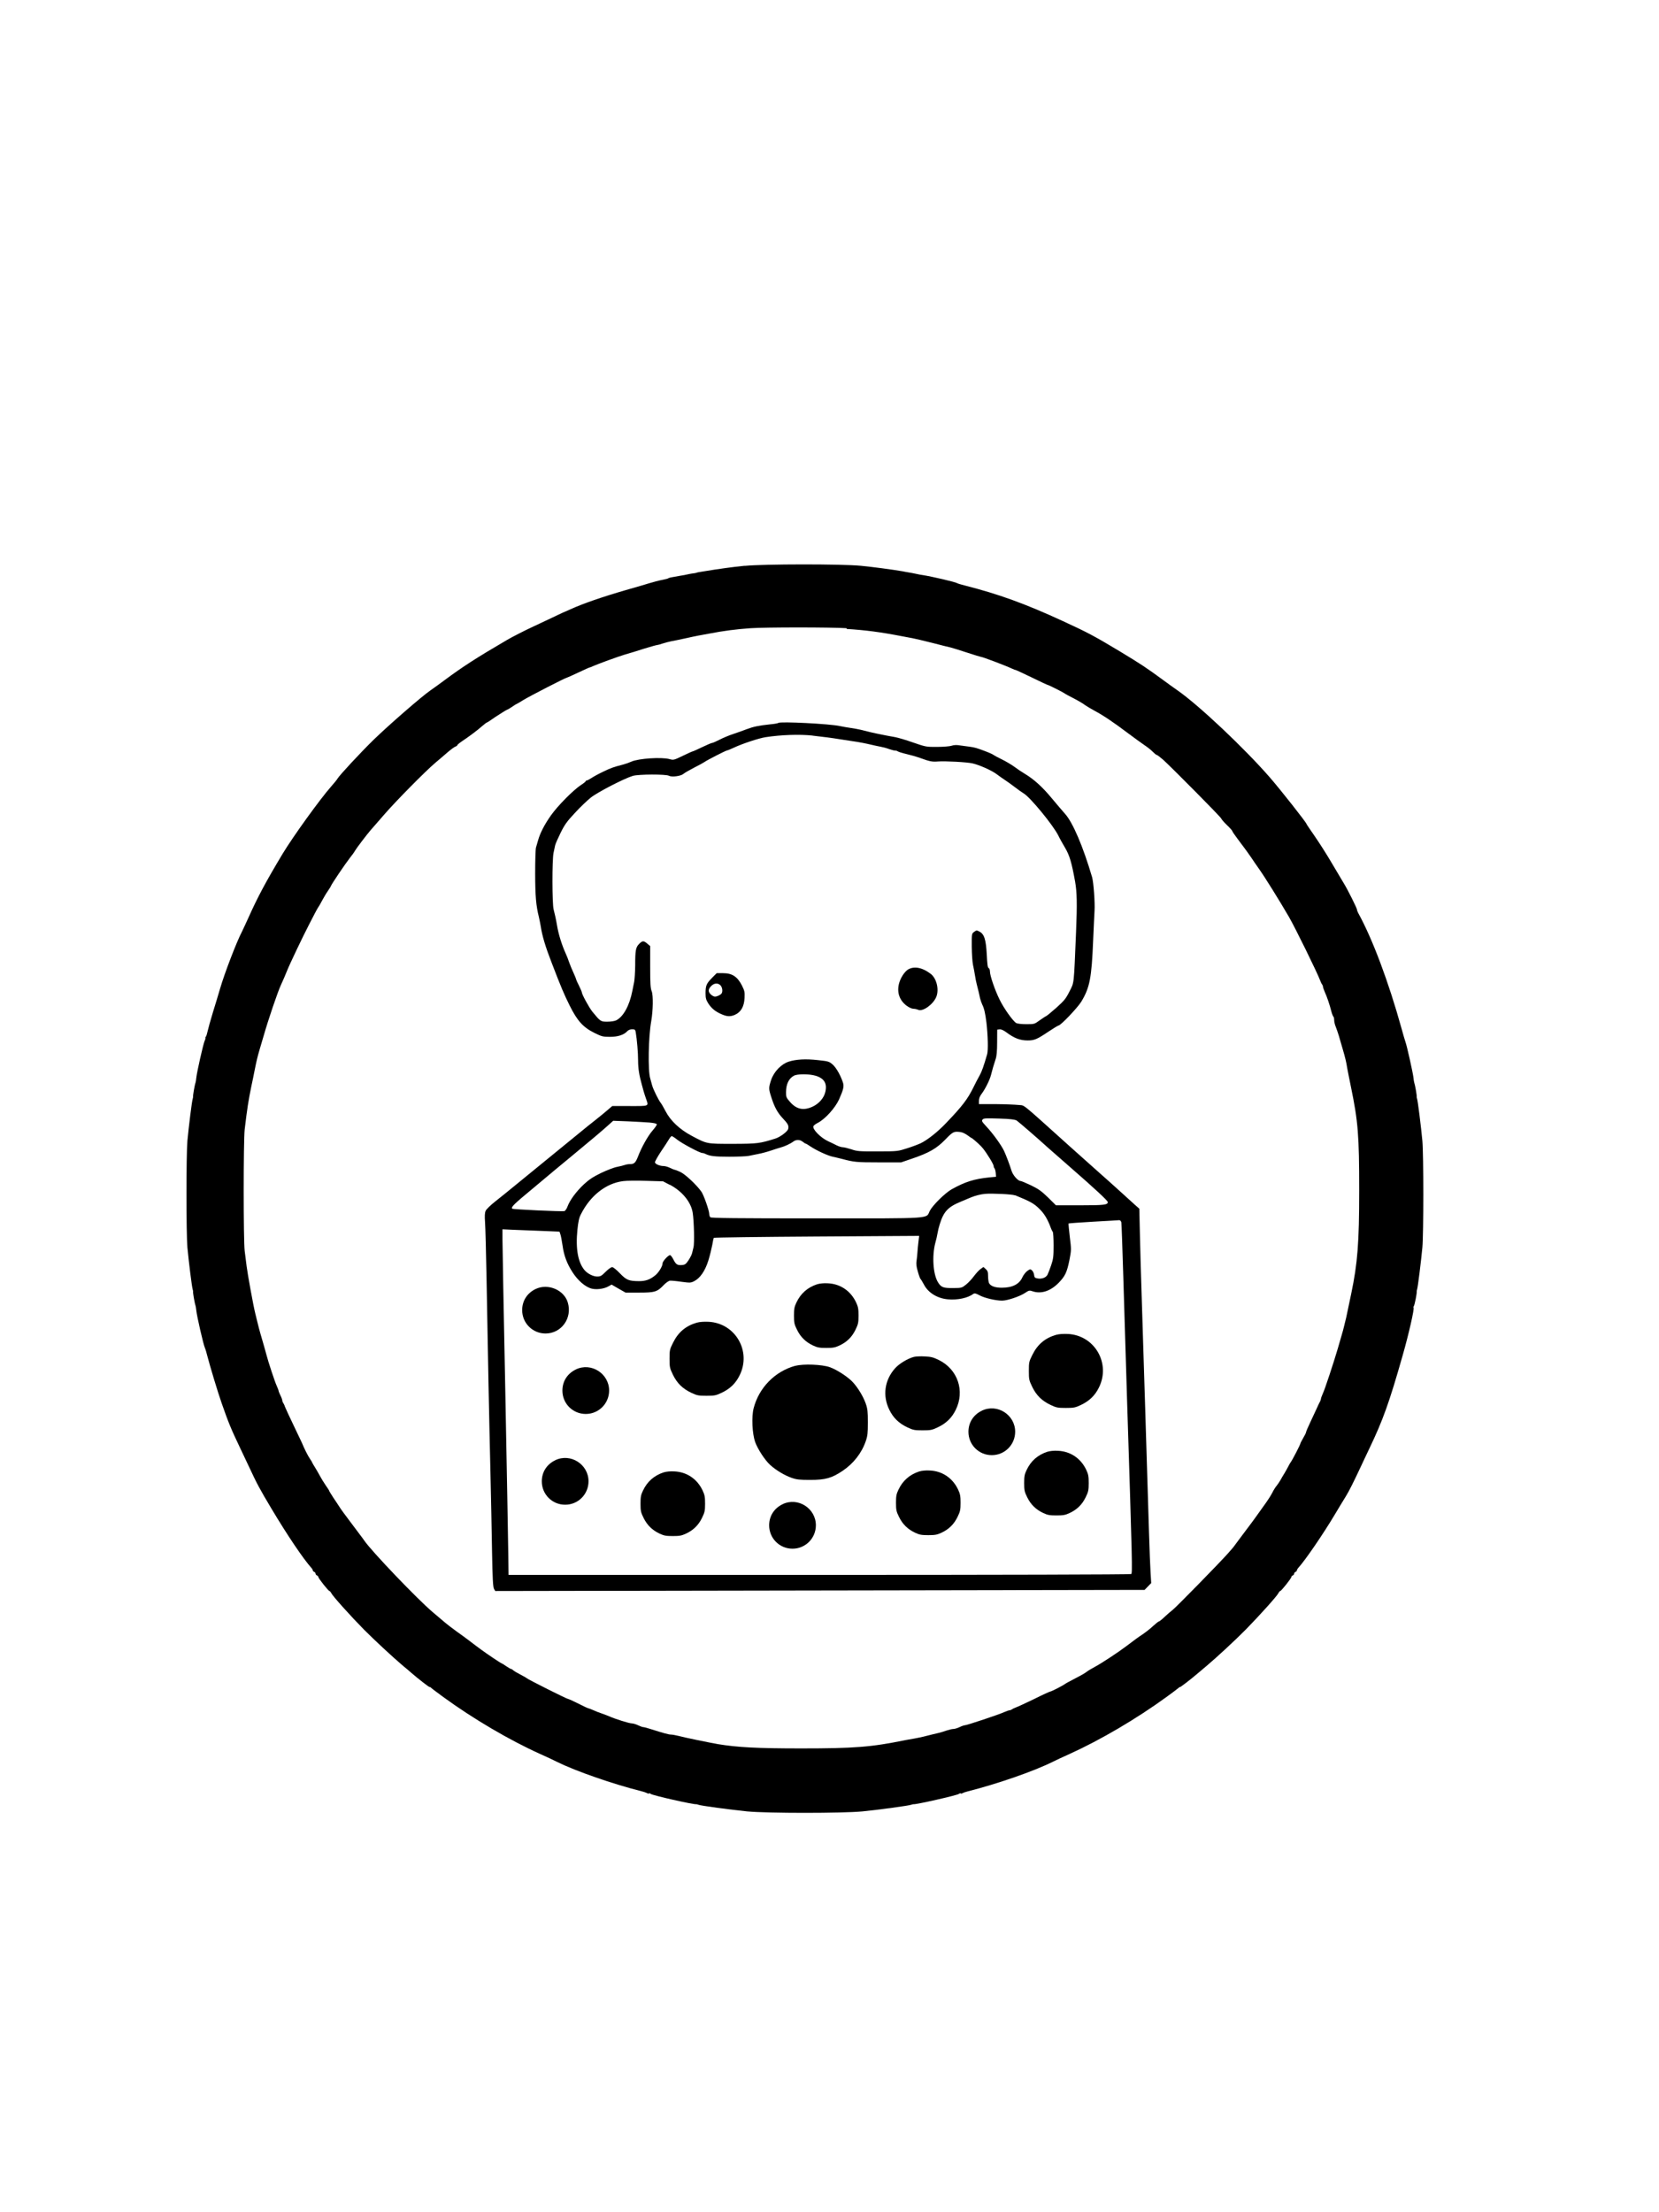 <!-- Generated by IcoMoon.io -->
<svg version="1.1" xmlns="http://www.w3.org/2000/svg" width="24" height="32" viewBox="0 0 24 32">
<title>icon</title>
<path d="M10.772 8.184c-0.154 0.015-0.39 0.047-0.586 0.080-0.022 0.004-0.056 0.009-0.074 0.012s-0.034 0.007-0.034 0.008c0 0.001-0.015 0.005-0.034 0.008-0.019 0.001-0.050 0.007-0.072 0.011-0.020 0.004-0.051 0.011-0.070 0.015-0.019 0.003-0.047 0.008-0.065 0.011-0.129 0.022-0.153 0.027-0.165 0.034-0.014 0.008-0.023 0.011-0.081 0.023-0.015 0.003-0.041 0.008-0.057 0.012-0.018 0.004-0.042 0.011-0.054 0.014-0.014 0.003-0.054 0.015-0.092 0.026-0.037 0.012-0.187 0.056-0.332 0.097-0.345 0.1-0.62 0.195-0.805 0.279-0.037 0.016-0.070 0.031-0.074 0.033-0.004 0-0.053 0.023-0.108 0.049-0.056 0.027-0.214 0.102-0.352 0.166s-0.31 0.153-0.382 0.195c-0.445 0.26-0.644 0.389-0.897 0.577-0.074 0.056-0.169 0.123-0.21 0.152-0.12 0.081-0.613 0.51-0.824 0.716-0.191 0.187-0.495 0.514-0.522 0.562-0.007 0.014-0.047 0.062-0.089 0.11-0.165 0.187-0.556 0.73-0.705 0.977-0.246 0.41-0.36 0.624-0.497 0.93-0.038 0.085-0.080 0.173-0.091 0.196-0.073 0.137-0.252 0.601-0.317 0.826-0.024 0.081-0.070 0.237-0.104 0.344-0.033 0.108-0.066 0.227-0.074 0.264-0.008 0.038-0.020 0.077-0.027 0.085-0.008 0.009-0.011 0.018-0.007 0.018s0 0.020-0.011 0.043c-0.022 0.053-0.112 0.453-0.12 0.532-0.003 0.030-0.008 0.064-0.012 0.074-0.011 0.027-0.038 0.184-0.035 0.199 0.001 0.005-0.001 0.020-0.005 0.031-0.011 0.026-0.058 0.407-0.077 0.609-0.018 0.202-0.018 1.341 0 1.543 0.019 0.202 0.066 0.583 0.077 0.609 0.004 0.011 0.007 0.026 0.005 0.031-0.003 0.015 0.024 0.172 0.035 0.199 0.004 0.011 0.009 0.045 0.012 0.074 0.008 0.080 0.1 0.481 0.122 0.533 0.011 0.026 0.028 0.083 0.039 0.129 0.033 0.13 0.153 0.529 0.206 0.678 0.099 0.284 0.135 0.371 0.268 0.65 0.042 0.089 0.099 0.208 0.125 0.264 0.119 0.256 0.156 0.324 0.326 0.609 0.231 0.387 0.46 0.726 0.577 0.857 0.012 0.012 0.022 0.030 0.022 0.037 0 0.008 0.009 0.018 0.020 0.022 0.011 0.005 0.020 0.016 0.020 0.026s0.009 0.020 0.020 0.026c0.011 0.004 0.020 0.014 0.020 0.022 0 0.019 0.146 0.203 0.161 0.203 0.005 0 0.018 0.014 0.026 0.030 0.019 0.042 0.28 0.332 0.474 0.529 0.144 0.145 0.422 0.403 0.564 0.523 0.030 0.024 0.085 0.070 0.122 0.103 0.095 0.083 0.264 0.214 0.264 0.204 0-0.004 0.011 0.001 0.024 0.014 0.012 0.012 0.091 0.070 0.172 0.13 0.437 0.318 0.956 0.623 1.401 0.824 0.085 0.038 0.196 0.089 0.246 0.115 0.271 0.134 0.803 0.319 1.222 0.425 0.038 0.009 0.074 0.023 0.083 0.028 0.008 0.007 0.019 0.008 0.023 0.003 0.005-0.004 0.018-0.001 0.027 0.007 0.026 0.022 0.62 0.156 0.658 0.149 0.004-0.001 0.018 0.003 0.028 0.007 0.033 0.015 0.478 0.074 0.709 0.097 0.302 0.028 1.366 0.028 1.668 0 0.231-0.023 0.677-0.083 0.709-0.097 0.011-0.004 0.024-0.008 0.030-0.007 0.034 0.007 0.632-0.129 0.656-0.149 0.009-0.008 0.022-0.011 0.027-0.007 0.004 0.005 0.015 0.004 0.023-0.003 0.008-0.005 0.046-0.019 0.083-0.028 0.421-0.106 0.953-0.291 1.22-0.424 0.051-0.026 0.164-0.078 0.249-0.116 0.445-0.202 0.964-0.506 1.401-0.824 0.083-0.060 0.16-0.118 0.173-0.13 0.012-0.012 0.023-0.018 0.023-0.014 0 0.009 0.169-0.122 0.264-0.204 0.038-0.032 0.092-0.078 0.122-0.103 0.142-0.119 0.421-0.378 0.564-0.523 0.194-0.198 0.455-0.487 0.474-0.529 0.008-0.016 0.020-0.030 0.026-0.030 0.015 0 0.161-0.184 0.161-0.203 0-0.008 0.009-0.018 0.020-0.022 0.011-0.005 0.020-0.016 0.020-0.026s0.009-0.020 0.020-0.026c0.011-0.004 0.020-0.014 0.020-0.022 0-0.007 0.009-0.024 0.022-0.038 0.102-0.112 0.363-0.495 0.525-0.767 0.057-0.097 0.13-0.215 0.16-0.264 0.049-0.080 0.107-0.195 0.225-0.447 0.022-0.049 0.076-0.161 0.118-0.25 0.196-0.41 0.286-0.661 0.481-1.347 0.088-0.309 0.171-0.673 0.156-0.688-0.004-0.004-0.001-0.014 0.005-0.022 0.011-0.015 0.045-0.185 0.041-0.207-0.001-0.005 0.001-0.020 0.005-0.031 0.011-0.026 0.058-0.407 0.077-0.609 0.018-0.202 0.018-1.341 0-1.543-0.019-0.202-0.066-0.583-0.077-0.609-0.004-0.011-0.007-0.026-0.005-0.031 0.003-0.015-0.024-0.172-0.035-0.199-0.004-0.011-0.009-0.045-0.012-0.074-0.007-0.069-0.097-0.471-0.116-0.518-0.007-0.020-0.034-0.11-0.058-0.199-0.185-0.667-0.418-1.289-0.623-1.661-0.011-0.019-0.020-0.043-0.020-0.053 0-0.020-0.135-0.291-0.189-0.378-0.020-0.034-0.099-0.165-0.173-0.291-0.074-0.127-0.188-0.305-0.252-0.397s-0.116-0.169-0.116-0.173c0-0.018-0.375-0.494-0.527-0.669-0.368-0.424-1.034-1.052-1.34-1.264-0.045-0.030-0.142-0.102-0.218-0.157-0.23-0.169-0.318-0.227-0.616-0.407-0.356-0.214-0.468-0.275-0.822-0.437-0.548-0.253-0.931-0.391-1.425-0.517-0.051-0.012-0.1-0.028-0.108-0.033-0.022-0.016-0.36-0.095-0.494-0.116-0.026-0.004-0.061-0.009-0.077-0.014-0.068-0.014-0.107-0.022-0.142-0.027-0.022-0.004-0.054-0.009-0.074-0.014-0.166-0.028-0.425-0.062-0.605-0.080-0.283-0.027-1.4-0.026-1.676 0.001zM12.25 9.098c0.268 0.016 0.494 0.046 0.803 0.106 0.042 0.008 0.11 0.020 0.149 0.028 0.038 0.007 0.168 0.038 0.287 0.068 0.119 0.031 0.238 0.061 0.264 0.066 0.026 0.007 0.133 0.039 0.237 0.074 0.104 0.034 0.195 0.062 0.202 0.062 0.022 0 0.348 0.123 0.451 0.171 0.023 0.011 0.046 0.019 0.051 0.019s0.111 0.049 0.233 0.108c0.122 0.060 0.226 0.108 0.231 0.108 0.012 0 0.218 0.104 0.24 0.12 0.007 0.007 0.069 0.041 0.135 0.074 0.068 0.035 0.141 0.079 0.162 0.096 0.023 0.016 0.088 0.056 0.143 0.085 0.12 0.064 0.267 0.162 0.483 0.325 0.087 0.065 0.192 0.141 0.233 0.169 0.041 0.027 0.096 0.070 0.122 0.097 0.026 0.026 0.051 0.047 0.060 0.047 0.007 0 0.049 0.033 0.092 0.070 0.131 0.119 0.83 0.824 0.839 0.849 0.004 0.012 0.042 0.056 0.084 0.096s0.076 0.079 0.076 0.085c0 0.007 0.035 0.058 0.078 0.115 0.114 0.152 0.154 0.206 0.195 0.267 0.019 0.030 0.072 0.106 0.116 0.169 0.080 0.112 0.298 0.462 0.43 0.69 0.089 0.153 0.409 0.805 0.452 0.92 0.009 0.026 0.023 0.053 0.030 0.060 0.005 0.008 0.011 0.022 0.011 0.031s0.012 0.043 0.026 0.076c0.030 0.064 0.072 0.187 0.096 0.284 0.009 0.035 0.023 0.068 0.028 0.072 0.007 0.004 0.012 0.027 0.012 0.051 0 0.026 0.011 0.069 0.023 0.097 0.012 0.030 0.032 0.089 0.046 0.134 0.012 0.045 0.037 0.127 0.053 0.183 0.041 0.139 0.054 0.199 0.066 0.277 0.007 0.037 0.031 0.162 0.055 0.277 0.103 0.498 0.119 0.701 0.119 1.496 0 0.753-0.023 1.053-0.116 1.496-0.008 0.034-0.024 0.112-0.037 0.176s-0.028 0.137-0.034 0.162c-0.007 0.026-0.019 0.077-0.028 0.115-0.008 0.037-0.027 0.107-0.042 0.156-0.014 0.049-0.038 0.13-0.053 0.183-0.054 0.185-0.189 0.597-0.217 0.652-0.014 0.032-0.026 0.064-0.026 0.072s-0.005 0.024-0.012 0.038c-0.008 0.012-0.031 0.062-0.053 0.111-0.023 0.049-0.065 0.141-0.096 0.206-0.031 0.064-0.055 0.123-0.055 0.131 0 0.007-0.018 0.045-0.041 0.083-0.022 0.038-0.041 0.074-0.041 0.080 0 0.015-0.119 0.245-0.141 0.272-0.008 0.011-0.024 0.038-0.035 0.061-0.011 0.022-0.035 0.065-0.053 0.095-0.019 0.030-0.046 0.076-0.060 0.102-0.015 0.026-0.038 0.060-0.051 0.076-0.015 0.016-0.045 0.062-0.065 0.103-0.022 0.042-0.061 0.104-0.088 0.141s-0.076 0.106-0.11 0.154c-0.034 0.049-0.083 0.115-0.108 0.149s-0.062 0.083-0.081 0.108c-0.019 0.026-0.055 0.074-0.081 0.108s-0.058 0.077-0.072 0.097c-0.014 0.022-0.058 0.074-0.099 0.119-0.135 0.152-0.749 0.778-0.801 0.819-0.028 0.022-0.083 0.069-0.12 0.104-0.038 0.037-0.074 0.065-0.081 0.065s-0.045 0.030-0.083 0.065c-0.039 0.037-0.104 0.088-0.145 0.116-0.076 0.050-0.133 0.093-0.244 0.177-0.116 0.088-0.359 0.248-0.453 0.298-0.051 0.027-0.107 0.061-0.122 0.074s-0.087 0.055-0.16 0.092c-0.073 0.038-0.139 0.073-0.149 0.081-0.026 0.022-0.2 0.111-0.215 0.111-0.007 0-0.112 0.047-0.231 0.107-0.12 0.058-0.241 0.114-0.267 0.123s-0.053 0.023-0.061 0.030c-0.007 0.005-0.020 0.011-0.030 0.011s-0.043 0.012-0.076 0.026c-0.074 0.035-0.543 0.191-0.571 0.191-0.012 0-0.047 0.012-0.077 0.027-0.031 0.015-0.072 0.027-0.091 0.027s-0.062 0.011-0.096 0.022c-0.034 0.012-0.085 0.028-0.115 0.035-0.053 0.012-0.111 0.026-0.217 0.053-0.030 0.008-0.088 0.019-0.129 0.027-0.041 0.007-0.102 0.018-0.135 0.024-0.498 0.102-0.743 0.12-1.509 0.12-0.635 0-0.919-0.015-1.205-0.062-0.13-0.023-0.481-0.095-0.566-0.118-0.043-0.011-0.093-0.020-0.112-0.020-0.033 0-0.112-0.022-0.298-0.081-0.046-0.015-0.092-0.027-0.103-0.027s-0.045-0.012-0.076-0.027c-0.030-0.015-0.072-0.027-0.092-0.027-0.035 0-0.244-0.065-0.324-0.102-0.022-0.009-0.070-0.028-0.108-0.041-0.037-0.012-0.093-0.034-0.125-0.049-0.033-0.014-0.062-0.026-0.068-0.026-0.007 0-0.072-0.030-0.146-0.068-0.074-0.037-0.142-0.068-0.15-0.068-0.018 0-0.57-0.277-0.596-0.299-0.009-0.008-0.054-0.034-0.096-0.055-0.043-0.022-0.088-0.049-0.1-0.060-0.011-0.011-0.026-0.019-0.031-0.019-0.007 0-0.038-0.019-0.072-0.041-0.032-0.023-0.062-0.041-0.066-0.041s-0.066-0.039-0.138-0.088c-0.118-0.080-0.171-0.118-0.357-0.26-0.027-0.020-0.093-0.069-0.146-0.106-0.053-0.038-0.134-0.099-0.18-0.138s-0.126-0.106-0.176-0.149c-0.221-0.187-0.884-0.88-0.988-1.033-0.012-0.019-0.045-0.061-0.070-0.095s-0.062-0.083-0.081-0.108c-0.019-0.026-0.056-0.074-0.081-0.108-0.049-0.064-0.112-0.15-0.135-0.188-0.008-0.012-0.042-0.065-0.079-0.119-0.035-0.054-0.064-0.1-0.064-0.106 0-0.004-0.022-0.038-0.049-0.076-0.027-0.039-0.065-0.102-0.085-0.139s-0.053-0.095-0.073-0.126c-0.020-0.032-0.037-0.061-0.037-0.064 0-0.004-0.015-0.030-0.034-0.057-0.030-0.043-0.084-0.152-0.115-0.229-0.007-0.015-0.060-0.127-0.119-0.25s-0.116-0.245-0.126-0.271c-0.008-0.026-0.022-0.053-0.028-0.060-0.005-0.008-0.011-0.022-0.011-0.031 0-0.011-0.012-0.045-0.027-0.074-0.015-0.031-0.027-0.061-0.027-0.068s-0.012-0.037-0.026-0.069c-0.027-0.057-0.123-0.348-0.149-0.449-0.007-0.030-0.033-0.118-0.055-0.196s-0.049-0.165-0.055-0.194c-0.007-0.027-0.018-0.074-0.026-0.104-0.007-0.030-0.019-0.077-0.026-0.106-0.028-0.111-0.112-0.575-0.125-0.682-0.008-0.061-0.020-0.161-0.028-0.221-0.019-0.143-0.019-1.596 0-1.76 0.037-0.309 0.054-0.416 0.095-0.616 0.015-0.070 0.038-0.18 0.050-0.244 0.026-0.129 0.039-0.187 0.074-0.305 0.014-0.045 0.038-0.127 0.054-0.183 0.069-0.242 0.207-0.647 0.252-0.742 0.027-0.057 0.066-0.149 0.088-0.204 0.039-0.099 0.23-0.498 0.313-0.658 0.023-0.045 0.062-0.119 0.085-0.165 0.024-0.047 0.050-0.092 0.057-0.102 0.008-0.009 0.031-0.051 0.053-0.092s0.058-0.103 0.083-0.138c0.024-0.035 0.045-0.069 0.045-0.073 0-0.014 0.203-0.315 0.271-0.402 0.034-0.043 0.068-0.089 0.074-0.103 0.024-0.042 0.173-0.237 0.229-0.302 0.031-0.034 0.119-0.137 0.198-0.227 0.168-0.194 0.59-0.621 0.732-0.742 0.056-0.046 0.138-0.118 0.185-0.158s0.097-0.077 0.112-0.081c0.014-0.005 0.026-0.014 0.026-0.020 0-0.005 0.026-0.028 0.058-0.050 0.104-0.069 0.242-0.172 0.3-0.225 0.031-0.027 0.061-0.050 0.065-0.050s0.037-0.020 0.072-0.045c0.034-0.023 0.072-0.050 0.085-0.057 0.012-0.008 0.047-0.030 0.080-0.051 0.032-0.020 0.061-0.037 0.066-0.037 0.004 0 0.034-0.019 0.068-0.041 0.032-0.023 0.062-0.041 0.066-0.041 0.003 0 0.047-0.026 0.097-0.057 0.091-0.056 0.609-0.322 0.627-0.322 0.005 0 0.080-0.034 0.165-0.074s0.16-0.074 0.165-0.074c0.005 0 0.028-0.009 0.051-0.020 0.069-0.031 0.36-0.137 0.463-0.168 0.053-0.015 0.175-0.051 0.271-0.083 0.097-0.030 0.184-0.054 0.194-0.054 0.008 0 0.043-0.009 0.079-0.022 0.034-0.011 0.091-0.026 0.126-0.033 0.034-0.005 0.12-0.024 0.191-0.039 0.070-0.016 0.162-0.035 0.203-0.043 0.041-0.007 0.106-0.019 0.142-0.026 0.221-0.043 0.406-0.066 0.609-0.080 0.219-0.015 1.16-0.015 1.387 0z"></path>
<path d="M11.258 10.458c-0.005 0.005-0.060 0.015-0.12 0.020-0.166 0.018-0.238 0.033-0.336 0.070-0.049 0.019-0.137 0.050-0.196 0.070-0.060 0.019-0.149 0.057-0.199 0.083s-0.097 0.046-0.107 0.046c-0.008 0-0.073 0.027-0.143 0.061s-0.131 0.061-0.137 0.061c-0.005 0-0.069 0.028-0.142 0.064-0.129 0.062-0.134 0.064-0.194 0.047-0.115-0.031-0.448-0.009-0.55 0.037-0.031 0.014-0.084 0.033-0.115 0.041-0.143 0.037-0.18 0.050-0.288 0.102-0.064 0.030-0.141 0.072-0.171 0.092-0.031 0.020-0.064 0.038-0.072 0.038s-0.015 0.004-0.015 0.011c0 0.005-0.030 0.030-0.068 0.054-0.111 0.073-0.334 0.298-0.432 0.436-0.095 0.133-0.16 0.26-0.189 0.365-0.009 0.034-0.023 0.080-0.030 0.103s-0.012 0.194-0.012 0.379c0.001 0.326 0.012 0.458 0.054 0.628 0.008 0.034 0.020 0.095 0.027 0.135 0.020 0.135 0.069 0.298 0.156 0.521 0.139 0.363 0.184 0.467 0.261 0.621 0.111 0.225 0.198 0.319 0.361 0.399 0.103 0.051 0.122 0.056 0.222 0.056 0.116 0 0.204-0.028 0.253-0.083 0.014-0.015 0.041-0.026 0.068-0.026 0.041 0 0.046 0.005 0.053 0.043 0.018 0.106 0.034 0.298 0.034 0.41 0 0.111 0.016 0.213 0.054 0.348 0.007 0.028 0.019 0.072 0.026 0.095 0.007 0.024 0.022 0.072 0.034 0.106 0.041 0.115 0.054 0.108-0.234 0.108h-0.254l-0.064 0.055c-0.035 0.031-0.111 0.093-0.169 0.139-0.058 0.045-0.184 0.146-0.279 0.225-0.096 0.078-0.23 0.188-0.299 0.244-0.152 0.123-0.405 0.332-0.6 0.49-0.079 0.065-0.202 0.165-0.275 0.222-0.077 0.061-0.137 0.119-0.146 0.142-0.012 0.028-0.015 0.077-0.008 0.165 0.005 0.069 0.015 0.444 0.022 0.835 0.018 1.030 0.038 2.055 0.056 2.782 0.008 0.349 0.019 0.865 0.023 1.144 0.007 0.393 0.014 0.514 0.028 0.54l0.018 0.032 9.394-0.016 0.096-0.099-0.009-0.143c-0.005-0.080-0.016-0.347-0.023-0.592-0.007-0.246-0.019-0.639-0.027-0.873-0.007-0.234-0.019-0.619-0.026-0.853-0.027-0.839-0.041-1.286-0.054-1.719-0.008-0.242-0.019-0.619-0.024-0.837l-0.009-0.398-0.070-0.062c-0.038-0.035-0.141-0.127-0.227-0.206s-0.202-0.181-0.257-0.23c-0.056-0.049-0.26-0.231-0.456-0.407-0.736-0.662-0.638-0.582-0.739-0.596-0.050-0.005-0.199-0.011-0.33-0.012h-0.241v-0.049c0-0.033 0.012-0.065 0.038-0.099 0.049-0.064 0.116-0.196 0.135-0.269 0.009-0.031 0.023-0.083 0.031-0.115 0.009-0.031 0.026-0.084 0.037-0.118 0.015-0.042 0.022-0.118 0.022-0.244l0.001-0.183 0.034-0.004c0.023-0.003 0.057 0.012 0.096 0.041 0.118 0.088 0.2 0.119 0.311 0.119 0.096 0 0.135-0.016 0.3-0.127 0.074-0.049 0.139-0.089 0.146-0.089 0.031 0 0.273-0.254 0.329-0.344 0.123-0.204 0.15-0.342 0.172-0.888 0.008-0.175 0.016-0.367 0.020-0.426 0.008-0.112-0.014-0.416-0.035-0.487-0.131-0.445-0.279-0.792-0.391-0.916-0.035-0.039-0.122-0.142-0.195-0.229-0.133-0.161-0.256-0.272-0.389-0.352-0.041-0.024-0.108-0.069-0.149-0.1-0.041-0.030-0.123-0.079-0.183-0.108s-0.111-0.057-0.115-0.061c-0.009-0.009-0.062-0.034-0.135-0.061-0.111-0.042-0.141-0.051-0.223-0.062-0.045-0.005-0.11-0.015-0.143-0.019-0.038-0.007-0.083-0.004-0.112 0.007-0.026 0.008-0.12 0.016-0.207 0.016-0.157 0.001-0.164 0-0.349-0.064-0.104-0.037-0.219-0.070-0.257-0.077-0.037-0.007-0.096-0.018-0.131-0.024-0.037-0.008-0.093-0.019-0.129-0.026-0.061-0.012-0.099-0.022-0.241-0.057-0.030-0.007-0.093-0.019-0.142-0.026s-0.118-0.019-0.156-0.027c-0.142-0.033-0.866-0.069-0.891-0.046zM11.756 10.641c0.16 0.018 0.277 0.033 0.399 0.053 0.049 0.008 0.127 0.020 0.176 0.027 0.1 0.014 0.196 0.033 0.284 0.054 0.034 0.008 0.088 0.020 0.122 0.026s0.088 0.020 0.122 0.033c0.034 0.012 0.073 0.023 0.088 0.023 0.016 0 0.034 0.005 0.041 0.012 0.008 0.005 0.045 0.018 0.081 0.027 0.123 0.030 0.175 0.045 0.244 0.069 0.138 0.050 0.173 0.057 0.256 0.050 0.099-0.008 0.426 0.009 0.502 0.028 0.099 0.023 0.269 0.099 0.338 0.149 0.038 0.028 0.095 0.069 0.129 0.091s0.097 0.068 0.142 0.102c0.045 0.035 0.104 0.077 0.131 0.093 0.095 0.057 0.425 0.459 0.499 0.608 0.024 0.050 0.068 0.127 0.095 0.172 0.068 0.115 0.097 0.213 0.148 0.494 0.027 0.153 0.031 0.321 0.014 0.724-0.033 0.791-0.026 0.728-0.095 0.865-0.053 0.106-0.076 0.133-0.19 0.236-0.070 0.062-0.138 0.118-0.149 0.122s-0.054 0.033-0.095 0.062c-0.073 0.053-0.076 0.054-0.19 0.054-0.069 0-0.127-0.007-0.146-0.016-0.047-0.027-0.179-0.211-0.242-0.341-0.068-0.138-0.139-0.345-0.139-0.405 0-0.023-0.008-0.046-0.019-0.050-0.014-0.005-0.020-0.056-0.027-0.198-0.012-0.218-0.037-0.294-0.107-0.33-0.038-0.020-0.043-0.020-0.076 0.005-0.035 0.026-0.035 0.026-0.034 0.214 0.001 0.103 0.009 0.222 0.018 0.263 0.009 0.041 0.022 0.108 0.028 0.149s0.018 0.1 0.026 0.131c0.022 0.083 0.038 0.153 0.049 0.207 0.007 0.026 0.020 0.065 0.031 0.088 0.027 0.053 0.043 0.122 0.060 0.257 0.022 0.19 0.027 0.402 0.011 0.46-0.051 0.176-0.077 0.25-0.111 0.311-0.022 0.037-0.061 0.114-0.088 0.169-0.084 0.171-0.162 0.273-0.397 0.518-0.123 0.129-0.267 0.242-0.365 0.29-0.034 0.016-0.122 0.050-0.196 0.073-0.134 0.043-0.137 0.045-0.426 0.045-0.268 0.001-0.298-0.001-0.382-0.030-0.050-0.016-0.106-0.030-0.125-0.030-0.018 0-0.056-0.012-0.085-0.026-0.028-0.015-0.085-0.042-0.126-0.061-0.108-0.050-0.229-0.173-0.213-0.217 0.005-0.012 0.031-0.032 0.061-0.047 0.107-0.054 0.253-0.215 0.31-0.34 0.062-0.139 0.074-0.187 0.058-0.24-0.033-0.104-0.099-0.222-0.152-0.267-0.050-0.043-0.062-0.046-0.21-0.062-0.18-0.020-0.317-0.012-0.424 0.022-0.108 0.035-0.214 0.145-0.254 0.264-0.037 0.111-0.037 0.129-0.001 0.241 0.047 0.149 0.091 0.231 0.166 0.311 0.080 0.084 0.093 0.111 0.081 0.158-0.009 0.037-0.115 0.116-0.183 0.138-0.229 0.072-0.263 0.076-0.615 0.077-0.384 0-0.374 0.003-0.597-0.116-0.175-0.093-0.307-0.218-0.378-0.355-0.028-0.053-0.058-0.107-0.068-0.118-0.031-0.037-0.11-0.195-0.127-0.257-0.009-0.034-0.022-0.080-0.028-0.102-0.034-0.111-0.026-0.597 0.015-0.826 0.027-0.154 0.030-0.376 0.007-0.433-0.018-0.041-0.022-0.108-0.022-0.352v-0.302l-0.042-0.035c-0.053-0.045-0.069-0.045-0.118 0.004s-0.057 0.092-0.057 0.313c-0.001 0.093-0.008 0.199-0.015 0.237-0.007 0.037-0.019 0.095-0.026 0.129-0.041 0.213-0.13 0.374-0.233 0.426-0.024 0.012-0.079 0.020-0.13 0.020-0.095 0-0.099-0.003-0.214-0.143-0.046-0.056-0.154-0.253-0.154-0.282 0-0.008-0.019-0.051-0.041-0.096-0.023-0.045-0.041-0.085-0.041-0.092 0-0.005-0.018-0.049-0.039-0.095s-0.050-0.114-0.062-0.15c-0.012-0.037-0.035-0.097-0.053-0.135-0.054-0.12-0.102-0.273-0.123-0.401-0.014-0.085-0.033-0.168-0.049-0.23-0.022-0.079-0.023-0.722-0.001-0.819 0.008-0.038 0.019-0.087 0.023-0.108 0.005-0.023 0.041-0.104 0.079-0.181 0.058-0.118 0.092-0.165 0.206-0.287 0.074-0.081 0.179-0.181 0.23-0.222 0.099-0.079 0.481-0.276 0.609-0.315 0.083-0.024 0.478-0.026 0.524-0.001 0.041 0.022 0.172 0.004 0.207-0.027 0.015-0.014 0.085-0.054 0.156-0.091 0.070-0.035 0.138-0.073 0.149-0.081 0.027-0.022 0.311-0.168 0.328-0.168 0.007 0 0.050-0.018 0.096-0.039 0.119-0.057 0.367-0.139 0.463-0.153 0.222-0.034 0.487-0.043 0.677-0.023zM11.797 15.56c0.127 0.038 0.172 0.112 0.142 0.237-0.020 0.087-0.093 0.169-0.184 0.211-0.13 0.060-0.231 0.039-0.324-0.066-0.057-0.065-0.061-0.074-0.060-0.145 0.001-0.116 0.041-0.198 0.115-0.237 0.051-0.027 0.217-0.027 0.31 0zM14.707 16.208c0.028 0.019 0.294 0.248 0.453 0.393 0.034 0.031 0.173 0.153 0.31 0.272 0.374 0.326 0.556 0.495 0.556 0.516 0 0.039-0.056 0.046-0.401 0.046h-0.349l-0.115-0.114c-0.096-0.093-0.139-0.123-0.248-0.176-0.072-0.034-0.139-0.062-0.15-0.062-0.037 0-0.111-0.085-0.13-0.149-0.022-0.073-0.077-0.219-0.107-0.284-0.039-0.084-0.165-0.259-0.264-0.363-0.057-0.062-0.064-0.074-0.047-0.093 0.015-0.019 0.046-0.020 0.238-0.014 0.165 0.005 0.229 0.014 0.253 0.028zM9.398 16.238c0.070 0.007 0.104 0.015 0.104 0.027 0 0.009-0.027 0.049-0.062 0.089-0.068 0.078-0.16 0.244-0.208 0.37-0.037 0.095-0.057 0.115-0.116 0.115-0.024 0-0.058 0.005-0.076 0.012s-0.068 0.019-0.112 0.028c-0.045 0.008-0.15 0.049-0.234 0.089-0.119 0.058-0.173 0.095-0.249 0.165-0.11 0.104-0.2 0.226-0.234 0.317-0.012 0.035-0.034 0.065-0.047 0.069-0.034 0.008-0.742-0.024-0.753-0.035-0.022-0.022 0.016-0.060 0.306-0.3 0.068-0.057 0.165-0.138 0.319-0.267 0.051-0.043 0.158-0.131 0.237-0.196 0.269-0.222 0.436-0.363 0.517-0.436l0.081-0.073 0.211 0.008c0.116 0.005 0.259 0.014 0.317 0.018zM14.056 16.46c0.061 0.046 0.135 0.115 0.165 0.153 0.069 0.089 0.154 0.23 0.154 0.256 0 0.011 0.005 0.024 0.012 0.031 0.007 0.008 0.015 0.038 0.018 0.068l0.004 0.054-0.095 0.009c-0.221 0.022-0.353 0.064-0.548 0.173-0.095 0.054-0.272 0.229-0.314 0.309-0.062 0.12 0.088 0.111-1.637 0.111-1.167 0-1.527-0.004-1.539-0.016-0.009-0.009-0.016-0.031-0.016-0.049 0-0.047-0.079-0.271-0.112-0.319-0.066-0.096-0.234-0.254-0.305-0.287-0.039-0.018-0.076-0.032-0.081-0.032-0.007 0-0.037-0.012-0.068-0.027-0.030-0.015-0.072-0.027-0.092-0.027-0.060 0-0.127-0.030-0.127-0.055 0-0.012 0.038-0.081 0.085-0.152 0.047-0.069 0.099-0.149 0.115-0.176 0.016-0.028 0.035-0.050 0.043-0.050s0.045 0.024 0.081 0.053c0.070 0.055 0.325 0.191 0.36 0.191 0.011 0 0.030 0.005 0.043 0.012 0.066 0.034 0.137 0.042 0.347 0.042 0.125 0 0.252-0.005 0.283-0.012s0.093-0.019 0.138-0.028c0.045-0.008 0.127-0.030 0.183-0.049s0.12-0.039 0.142-0.045c0.054-0.014 0.141-0.054 0.181-0.085 0.042-0.031 0.095-0.031 0.137 0.003 0.019 0.015 0.038 0.027 0.043 0.027s0.037 0.018 0.069 0.041c0.087 0.058 0.249 0.133 0.321 0.148 0.034 0.007 0.095 0.022 0.135 0.032 0.171 0.046 0.213 0.050 0.529 0.050h0.326l0.158-0.054c0.244-0.083 0.355-0.146 0.482-0.277 0.104-0.108 0.122-0.118 0.2-0.11 0.054 0.005 0.085 0.022 0.177 0.089zM9.684 17.134c0.181 0.093 0.313 0.252 0.337 0.409 0.019 0.122 0.027 0.448 0.011 0.501-0.007 0.026-0.016 0.064-0.020 0.083-0.004 0.020-0.027 0.065-0.051 0.102-0.038 0.057-0.051 0.066-0.095 0.070-0.066 0.005-0.087-0.007-0.123-0.078-0.016-0.032-0.038-0.062-0.047-0.065-0.023-0.007-0.111 0.087-0.111 0.119 0 0.042-0.058 0.137-0.111 0.177-0.073 0.058-0.135 0.080-0.23 0.080-0.148-0.001-0.183-0.016-0.277-0.114-0.049-0.051-0.096-0.089-0.111-0.089s-0.058 0.030-0.095 0.068c-0.060 0.060-0.074 0.068-0.123 0.068-0.056 0-0.134-0.039-0.179-0.089-0.097-0.112-0.134-0.311-0.106-0.586 0.012-0.115 0.024-0.175 0.049-0.222 0.135-0.272 0.364-0.452 0.612-0.483 0.050-0.007 0.2-0.008 0.334-0.004l0.244 0.007 0.093 0.049zM14.684 17.289c0.223 0.091 0.277 0.12 0.361 0.206 0.064 0.064 0.114 0.148 0.156 0.265 0.009 0.026 0.023 0.053 0.030 0.060 0.005 0.008 0.011 0.095 0.011 0.195 0 0.157-0.004 0.194-0.034 0.283-0.019 0.055-0.043 0.119-0.054 0.141-0.023 0.043-0.085 0.066-0.149 0.053-0.034-0.007-0.042-0.015-0.045-0.050-0.003-0.023-0.016-0.053-0.030-0.065-0.024-0.022-0.028-0.022-0.069 0.008-0.023 0.016-0.054 0.057-0.069 0.088-0.045 0.103-0.145 0.154-0.3 0.154-0.097 0-0.16-0.023-0.184-0.066-0.007-0.015-0.014-0.060-0.014-0.1 0-0.060-0.005-0.078-0.033-0.103l-0.034-0.031-0.042 0.030c-0.023 0.016-0.065 0.062-0.095 0.102-0.028 0.039-0.080 0.095-0.114 0.122-0.061 0.049-0.064 0.050-0.187 0.051-0.143 0.001-0.173-0.009-0.219-0.083-0.072-0.114-0.089-0.383-0.039-0.571 0.012-0.041 0.026-0.102 0.031-0.135s0.020-0.095 0.033-0.135c0.056-0.181 0.118-0.249 0.303-0.325 0.057-0.024 0.123-0.051 0.145-0.061 0.065-0.027 0.143-0.047 0.21-0.053 0.102-0.008 0.391 0.005 0.43 0.022zM16.222 17.681c0.003 0.018 0.016 0.37 0.028 0.782s0.037 1.207 0.054 1.767c0.077 2.405 0.080 2.526 0.060 2.539-0.011 0.007-1.937 0.012-4.513 0.012h-4.494l-0.004-0.302c-0.001-0.165-0.022-1.224-0.043-2.351-0.023-1.128-0.041-2.117-0.041-2.198v-0.148l0.2 0.009c0.11 0.004 0.295 0.012 0.412 0.016l0.213 0.009 0.014 0.042c0.008 0.023 0.020 0.093 0.030 0.157 0.020 0.149 0.065 0.267 0.149 0.395 0.074 0.112 0.173 0.199 0.261 0.227 0.069 0.022 0.183 0.009 0.249-0.027l0.051-0.028 0.1 0.058 0.102 0.058h0.196c0.226 0 0.263-0.011 0.357-0.111 0.033-0.034 0.072-0.061 0.091-0.062 0.018-0.001 0.092 0.005 0.164 0.016 0.122 0.016 0.134 0.016 0.181-0.007 0.088-0.043 0.161-0.149 0.208-0.299 0.023-0.073 0.047-0.176 0.057-0.227 0.008-0.053 0.019-0.099 0.023-0.103 0.004-0.005 0.674-0.014 1.489-0.019l1.481-0.009-0.011 0.092c-0.007 0.051-0.012 0.118-0.014 0.148s-0.007 0.083-0.012 0.116c-0.008 0.047-0.004 0.087 0.018 0.161 0.015 0.055 0.033 0.103 0.039 0.107s0.028 0.041 0.049 0.080c0.060 0.118 0.196 0.202 0.349 0.214 0.141 0.012 0.284-0.019 0.365-0.078 0.019-0.014 0.035-0.009 0.091 0.020 0.070 0.039 0.234 0.077 0.326 0.077 0.074 0 0.254-0.060 0.329-0.11 0.057-0.038 0.068-0.041 0.107-0.027 0.126 0.045 0.265 0 0.384-0.123 0.092-0.095 0.118-0.15 0.154-0.328 0.028-0.146 0.028-0.149 0.005-0.336-0.012-0.103-0.020-0.189-0.018-0.192s0.164-0.015 0.357-0.026c0.194-0.011 0.363-0.020 0.375-0.022 0.015 0 0.026 0.011 0.030 0.028z"></path>
<path d="M13.128 14.030c-0.031 0.022-0.064 0.064-0.091 0.116-0.079 0.158-0.047 0.311 0.083 0.405 0.031 0.023 0.073 0.041 0.093 0.041s0.053 0.007 0.070 0.015c0.066 0.030 0.215-0.076 0.261-0.185 0.045-0.108 0.005-0.272-0.081-0.336-0.127-0.096-0.248-0.115-0.336-0.056z"></path>
<path d="M10.3 14.146c-0.080 0.080-0.093 0.111-0.093 0.222 0 0.069 0.007 0.095 0.039 0.146 0.046 0.072 0.104 0.12 0.195 0.158 0.077 0.034 0.125 0.035 0.187 0.009 0.089-0.038 0.137-0.118 0.143-0.245 0.004-0.087 0.001-0.103-0.039-0.183-0.065-0.126-0.141-0.176-0.271-0.176h-0.093l-0.068 0.068zM10.423 14.254c0.027 0.027 0.035 0.088 0.016 0.116-0.015 0.022-0.065 0.046-0.097 0.046-0.015 0-0.043-0.015-0.062-0.034-0.041-0.041-0.035-0.079 0.016-0.126 0.042-0.037 0.092-0.038 0.127-0.003z"></path>
<path d="M11.821 18.577c-0.139 0.046-0.238 0.133-0.3 0.265-0.030 0.062-0.035 0.093-0.035 0.189 0 0.103 0.005 0.126 0.045 0.206 0.051 0.104 0.125 0.176 0.231 0.226 0.064 0.030 0.095 0.035 0.191 0.035s0.127-0.005 0.191-0.035c0.107-0.050 0.18-0.122 0.231-0.226 0.039-0.080 0.045-0.103 0.045-0.206 0-0.096-0.005-0.127-0.035-0.191-0.079-0.168-0.229-0.269-0.409-0.277-0.058-0.004-0.12 0.003-0.154 0.014z"></path>
<path d="M7.75 18.645c-0.123 0.058-0.196 0.171-0.196 0.306 0 0.188 0.15 0.338 0.338 0.338 0.23 0 0.39-0.222 0.322-0.448-0.054-0.183-0.287-0.28-0.464-0.196z"></path>
<path d="M10.085 19.131c-0.164 0.047-0.273 0.139-0.348 0.291-0.049 0.097-0.051 0.11-0.051 0.233s0.003 0.135 0.050 0.233c0.061 0.123 0.139 0.199 0.265 0.259 0.083 0.039 0.103 0.043 0.219 0.043s0.137-0.004 0.219-0.043c0.123-0.058 0.204-0.137 0.261-0.253 0.173-0.349-0.062-0.754-0.448-0.774-0.065-0.003-0.131 0.001-0.168 0.012z"></path>
<path d="M15.283 19.307c-0.164 0.047-0.273 0.139-0.348 0.291-0.049 0.097-0.051 0.11-0.051 0.233s0.003 0.135 0.050 0.233c0.061 0.123 0.139 0.199 0.265 0.259 0.083 0.039 0.103 0.043 0.219 0.043s0.137-0.004 0.219-0.043c0.123-0.058 0.204-0.137 0.261-0.253 0.173-0.349-0.062-0.754-0.448-0.774-0.065-0.003-0.131 0.001-0.168 0.012z"></path>
<path d="M13.22 19.628c-0.088 0.023-0.21 0.096-0.271 0.164-0.153 0.171-0.184 0.398-0.083 0.602 0.057 0.116 0.138 0.195 0.261 0.253 0.083 0.039 0.103 0.043 0.219 0.043s0.137-0.004 0.219-0.043c0.123-0.058 0.204-0.137 0.261-0.253 0.135-0.273 0.030-0.585-0.242-0.72-0.083-0.041-0.116-0.049-0.206-0.053-0.060-0.004-0.13 0-0.16 0.007z"></path>
<path d="M11.506 19.756c-0.296 0.081-0.527 0.317-0.604 0.616-0.031 0.123-0.020 0.365 0.022 0.486 0.037 0.103 0.142 0.264 0.218 0.333 0.085 0.077 0.208 0.15 0.307 0.185 0.077 0.027 0.118 0.031 0.273 0.031 0.219 0 0.31-0.026 0.466-0.13 0.158-0.106 0.276-0.256 0.336-0.429 0.027-0.077 0.031-0.118 0.031-0.273s-0.004-0.196-0.031-0.273c-0.035-0.099-0.108-0.222-0.185-0.307-0.069-0.076-0.23-0.181-0.333-0.218-0.114-0.041-0.386-0.051-0.499-0.020z"></path>
<path d="M8.332 19.809c-0.123 0.058-0.196 0.171-0.196 0.306 0 0.188 0.15 0.338 0.338 0.338 0.187 0 0.337-0.15 0.338-0.338 0-0.246-0.259-0.412-0.481-0.306z"></path>
<path d="M14.206 20.405c-0.123 0.058-0.196 0.171-0.196 0.306 0 0.188 0.15 0.338 0.338 0.338 0.187 0 0.337-0.15 0.338-0.338 0-0.246-0.259-0.412-0.481-0.306z"></path>
<path d="M15.151 21c-0.139 0.046-0.238 0.133-0.3 0.265-0.030 0.062-0.035 0.093-0.035 0.189 0 0.103 0.005 0.126 0.045 0.206 0.051 0.104 0.125 0.176 0.231 0.226 0.064 0.030 0.095 0.035 0.191 0.035s0.127-0.005 0.191-0.035c0.107-0.050 0.18-0.122 0.231-0.226 0.039-0.080 0.045-0.103 0.045-0.206 0-0.096-0.005-0.127-0.035-0.191-0.079-0.168-0.229-0.269-0.409-0.277-0.058-0.004-0.12 0.003-0.154 0.014z"></path>
<path d="M8.034 21.122c-0.123 0.058-0.196 0.171-0.196 0.306 0 0.188 0.15 0.338 0.338 0.338 0.187 0 0.337-0.15 0.338-0.338 0-0.246-0.259-0.412-0.481-0.306z"></path>
<path d="M13.297 21.285c-0.139 0.046-0.238 0.133-0.3 0.265-0.030 0.062-0.035 0.093-0.035 0.189 0 0.103 0.005 0.126 0.045 0.206 0.051 0.104 0.125 0.176 0.231 0.226 0.064 0.030 0.095 0.035 0.191 0.035s0.127-0.005 0.191-0.035c0.107-0.050 0.18-0.122 0.231-0.226 0.039-0.080 0.045-0.103 0.045-0.206 0-0.096-0.005-0.127-0.035-0.191-0.079-0.168-0.229-0.269-0.409-0.277-0.058-0.004-0.12 0.003-0.154 0.014z"></path>
<path d="M9.601 21.298c-0.139 0.046-0.238 0.133-0.3 0.265-0.030 0.062-0.035 0.093-0.035 0.189 0 0.103 0.005 0.126 0.045 0.206 0.051 0.104 0.125 0.176 0.231 0.226 0.064 0.030 0.095 0.035 0.191 0.035s0.127-0.005 0.191-0.035c0.107-0.050 0.18-0.122 0.231-0.226 0.039-0.080 0.045-0.103 0.045-0.206 0-0.096-0.005-0.127-0.035-0.191-0.079-0.168-0.229-0.269-0.409-0.277-0.058-0.004-0.12 0.003-0.154 0.014z"></path>
<path d="M11.323 21.758c-0.123 0.058-0.196 0.171-0.196 0.306 0 0.188 0.15 0.338 0.338 0.338 0.187 0 0.337-0.15 0.338-0.338 0-0.246-0.259-0.412-0.481-0.306z"></path>
</svg>
